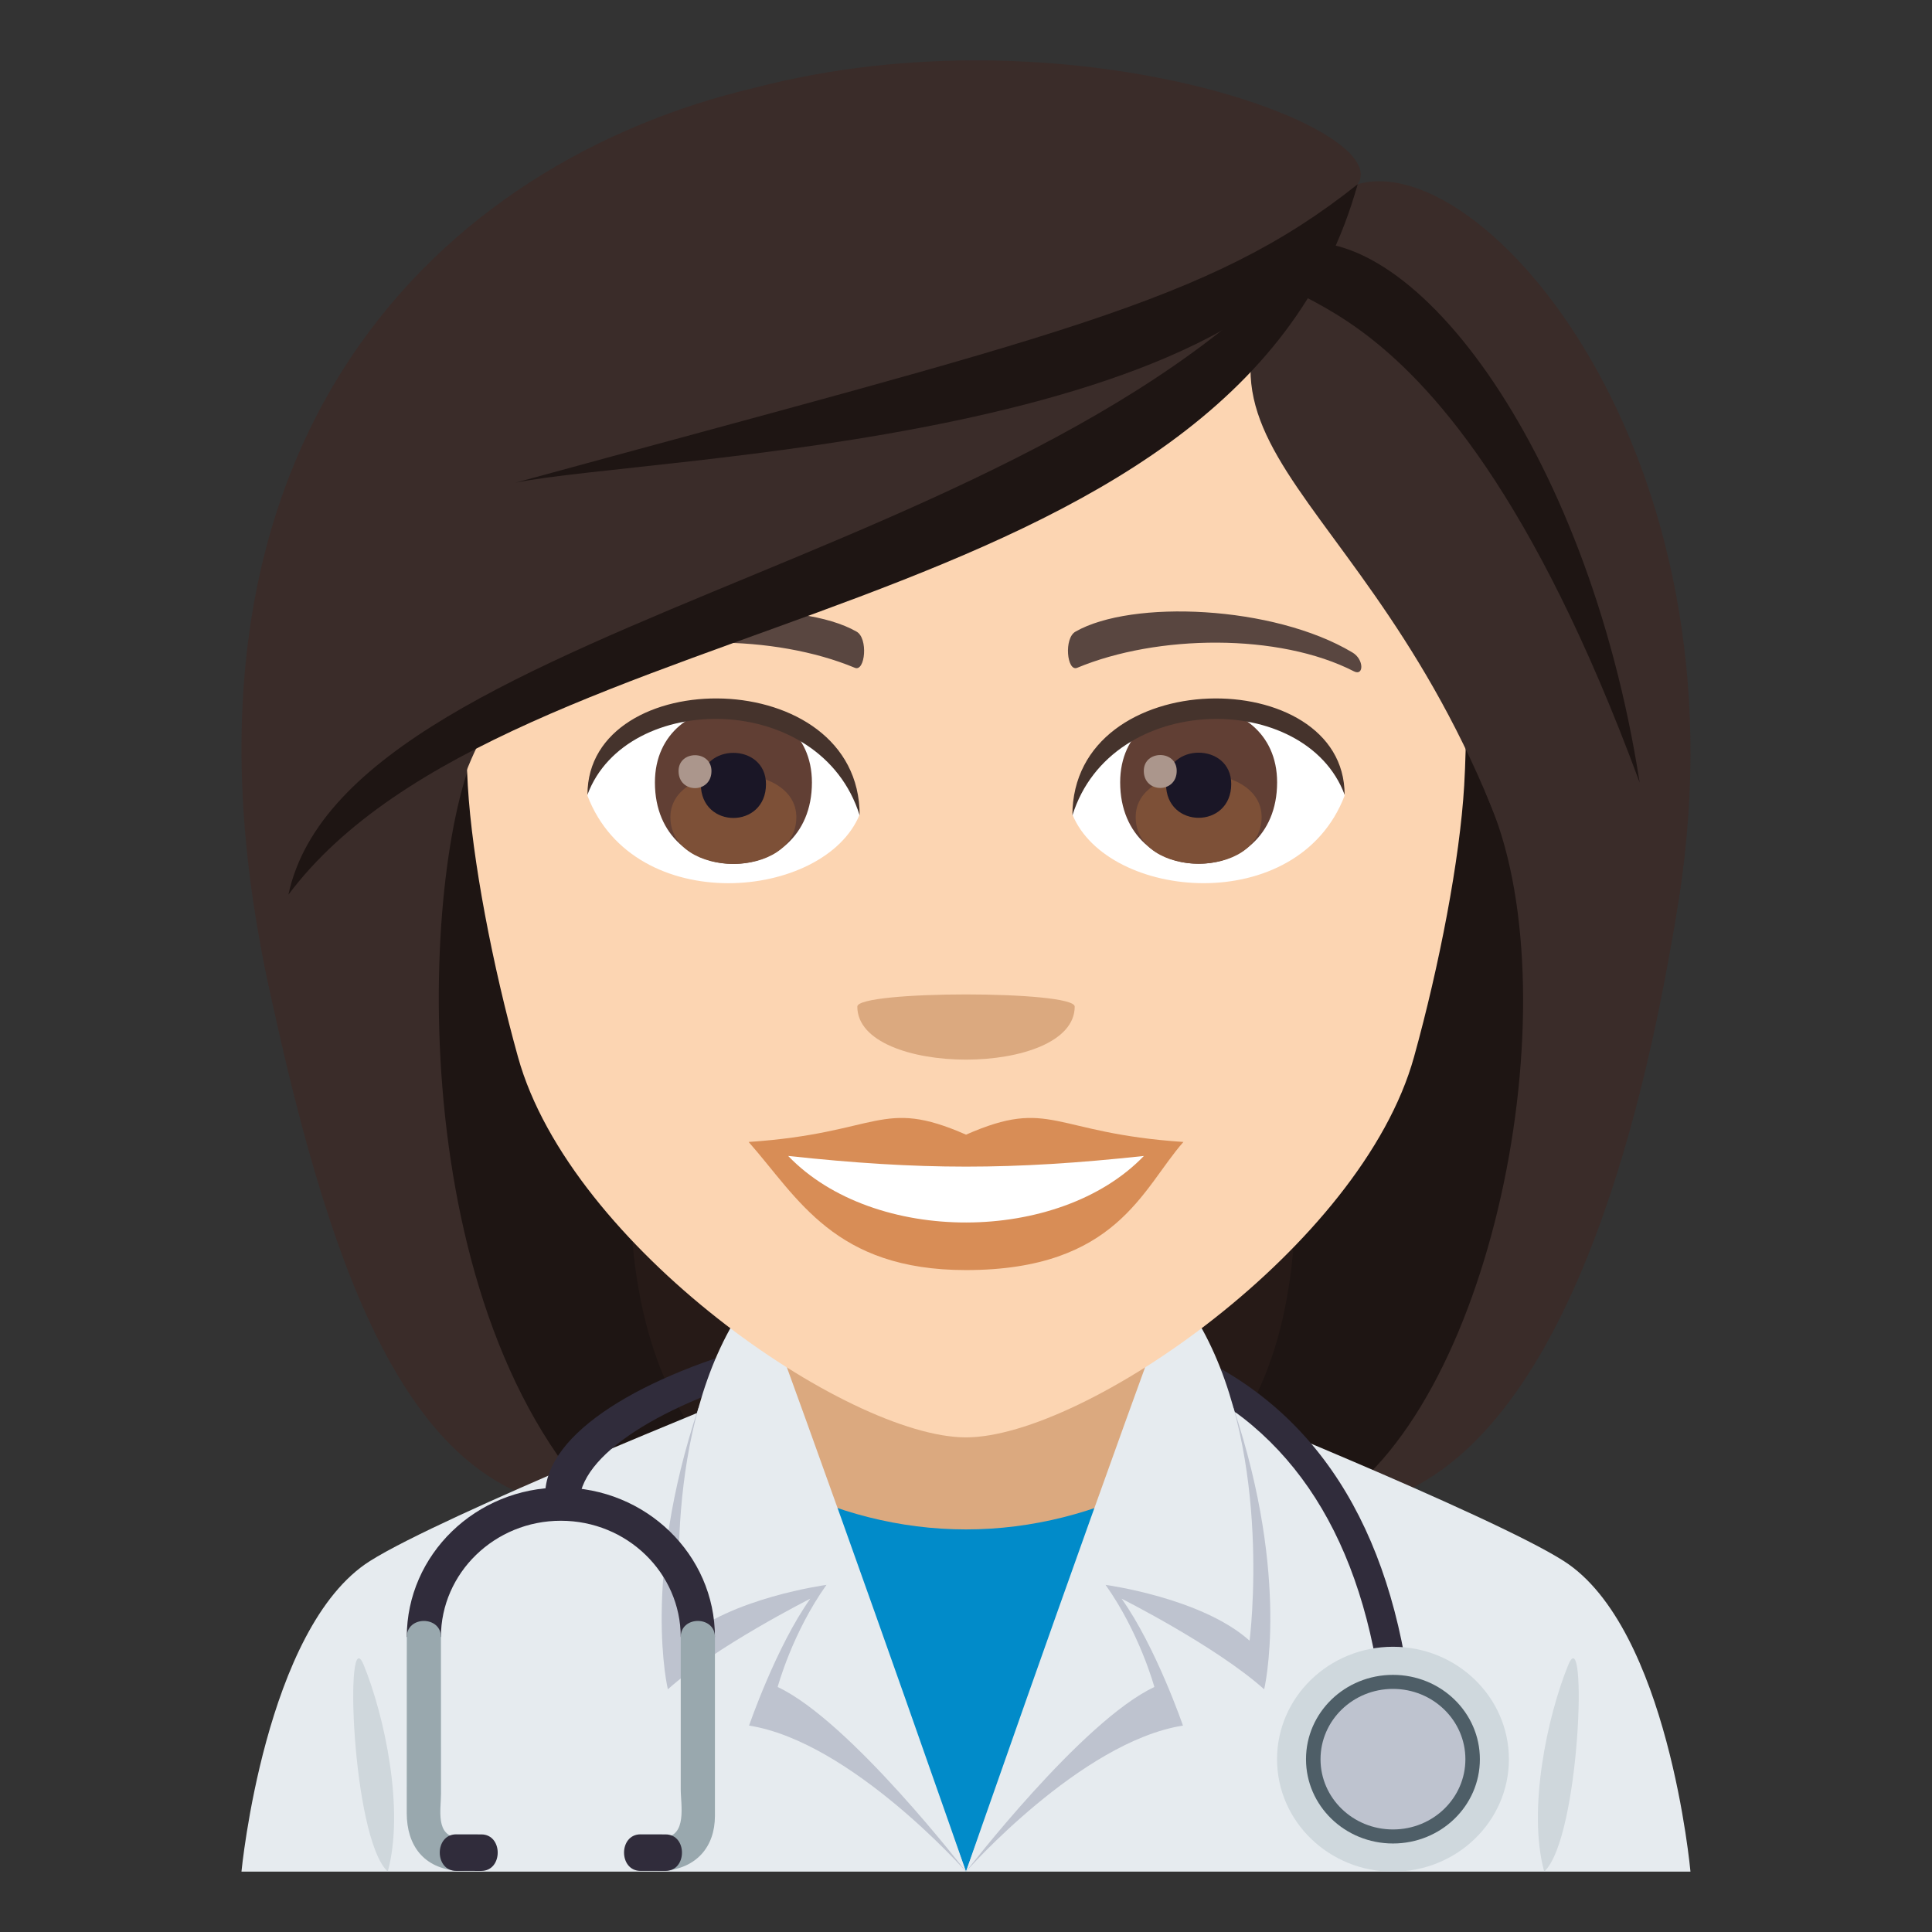 <?xml version="1.0" encoding="utf-8"?>
<!-- Generator: Adobe Illustrator 19.0.0, SVG Export Plug-In . SVG Version: 6.00 Build 0)  -->
<svg version="1.1" id="Layer_1" xmlns="http://www.w3.org/2000/svg" xmlns:xlink="http://www.w3.org/1999/xlink" x="0px" y="0px"
	 width="64px" height="64px" viewBox="0 0 64 64" enable-background="new 0 0 64 64" xml:space="preserve">
<rect x="0" y="0" width="64" height="64" fill="#333333" stroke="none"/>
<path fill="#261A17" d="M19.076,13.402C10.363,50.8,11.162,49.999,29.501,49.999C19.353,42.898,38.794,12.893,19.076,13.402z"/>
<path fill="#1E1513" d="M15.933,12.823c-6.357,28.413-0.873,35.709,3.998,37.176h5.582C12.453,40.797,32.869,12.264,15.933,12.823z"
	/>
<path fill="#261A17" d="M44.71,13.401c8.711,37.396,7.914,36.596-10.426,36.596C43.617,44.299,24.99,12.892,44.71,13.401z"/>
<path fill="#1E1513" d="M47.851,12.822c9.295,25.85-0.021,35.979-3.998,37.175h-5.58C51.333,41.547,30.917,12.263,47.851,12.822z"/>
<path fill="#3A2C29" d="M49.398,26.713c2.691,6.571,0.027,20.058-5.545,23.286c6.176,0,9.94-8.55,11.773-20.311
	C57.917,14.994,44.601,14.986,49.398,26.713z"/>
<path fill="#3A2C29" d="M8.849,32.415c2.25,10.614,5.019,17.584,11.082,17.584C13.173,43,13.968,28.238,15.888,24.565
	C25.681,18.738,5.044,14.463,8.849,32.415z"/>
<path fill="#E6EBEF" d="M12.257,51.71c2.398-1.517,12.361-5.525,12.361-5.525h14.84c0,0,9.953,3.999,12.34,5.523
	C55.269,53.916,55.999,62,55.999,62h-48C7.999,62,8.773,53.908,12.257,51.71"/>
<path fill="#CFD7DC" d="M12.845,62c0.559-2.036-0.1-5.136-0.795-6.842C11.404,53.568,11.646,60.881,12.845,62"/>
<path fill="#CFD7DC" d="M51.154,62c-0.557-2.036,0.098-5.136,0.795-6.842C52.595,53.568,52.351,60.881,51.154,62"/>
<path fill="#302C3B" d="M45.669,55.553c-0.846-5.353-3.422-8.813-7.662-10.287c-6.871-2.386-18.568,1.111-18.816,4.431l-1.133-0.165
	c0-4.15,13.053-7.649,20.273-5.143c4.598,1.598,7.387,5.306,8.289,11.023L45.669,55.553z"/>
<path fill="#CFD8DD" d="M46.144,54.551c2.119,0,3.84,1.669,3.84,3.726c0,2.057-1.721,3.724-3.84,3.724
	c-2.119,0-3.84-1.667-3.84-3.724C42.304,56.22,44.025,54.551,46.144,54.551"/>
<path fill="#4E5E67" d="M46.144,55.482c1.592,0,2.879,1.249,2.879,2.795c0,1.542-1.287,2.791-2.879,2.791s-2.881-1.249-2.881-2.791
	C43.263,56.731,44.552,55.482,46.144,55.482"/>
<path fill="#BEC3CF" d="M46.144,55.947c1.326,0,2.399,1.043,2.399,2.33c0,1.286-1.072,2.326-2.399,2.326
	c-1.326,0-2.4-1.04-2.4-2.326C43.744,56.99,44.818,55.947,46.144,55.947"/>
<rect x="25.033" y="42.444" fill="#DBA97F" width="13.932" height="9.811"/>
<path fill="#018BC9" d="M38.24,49.12c-1.914,0.981-4.033,1.544-6.24,1.544c-2.205,0-4.324-0.563-6.238-1.547L31.999,62L38.24,49.12z
	"/>
<path fill="#BEC3CF" d="M23.134,46.649c-1.891,5.683-1.01,9.311-1.01,9.311c1.592-1.426,4.719-3.001,4.719-3.002
	c-1.133,1.591-2.029,4.204-2.029,4.204C28.208,57.701,31.999,62,31.999,62S26.724,46.881,23.134,46.649z"/>
<path fill="#E6EBEF" d="M25.494,43.715c0,0-0.932-0.384-1.328,0.334c-2.34,4.268-1.561,10.301-1.561,10.301
	c1.592-1.425,4.771-1.847,4.773-1.849c-1.135,1.591-1.617,3.383-1.617,3.383C28.158,57.008,31.999,62,31.999,62
	S28.792,52.768,25.494,43.715z"/>
<path fill="#BEC3CF" d="M40.865,46.649c1.891,5.683,1.012,9.311,1.012,9.311c-1.592-1.426-4.721-3.001-4.723-3.002
	c1.135,1.591,2.033,4.204,2.033,4.204C35.79,57.701,31.999,62,31.999,62S37.275,46.881,40.865,46.649z"/>
<path fill="#E6EBEF" d="M38.505,43.715c0,0,0.934-0.384,1.33,0.334c2.338,4.268,1.559,10.301,1.559,10.301
	c-1.592-1.425-4.771-1.847-4.771-1.849c1.131,1.591,1.617,3.383,1.617,3.383c-2.4,1.124-6.24,6.116-6.24,6.116
	S35.206,52.768,38.505,43.715z"/>
<path fill="#302C3B" d="M23.683,54.228H22.55c-0.002-2.124-1.781-3.851-3.971-3.851c-2.189-0.001-3.971,1.728-3.973,3.851h-1.131
	c0-2.729,2.289-4.95,5.104-4.951C21.394,49.276,23.683,51.5,23.683,54.228"/>
<path fill="#99A8AE" d="M13.476,54.228l-0.002,5.837c0.002,1.057,0.549,1.828,1.701,1.909c0.732,0.053,0.725-1.049-0.002-1.101
	c-0.758-0.053-0.564-0.939-0.564-1.456l-0.002-5.189C14.609,53.519,13.474,53.519,13.476,54.228"/>
<path fill="#99A8AE" d="M22.55,54.228v5.031c-0.002,0.527,0.226,1.558-0.566,1.614c-0.727,0.052-0.73,1.153,0,1.101
	c1.084-0.076,1.699-0.793,1.699-1.821v-5.925C23.683,53.518,22.55,53.519,22.55,54.228"/>
<path fill="#302C3B" d="M15.941,61.977l-0.828-0.001c-0.727,0-0.727-1.212,0-1.211l0.828,0.002
	C16.669,60.764,16.669,61.976,15.941,61.977z"/>
<path fill="#302C3B" d="M22.046,61.976H21.22c-0.73,0-0.73-1.211-0.002-1.211l0.828,0.002
	C22.773,60.765,22.773,61.976,22.046,61.976z"/>
<path fill="#FCD5B2" d="M31.999,4.415c-11.609,0-17.201,9.455-16.502,21.611c0.143,2.443,0.822,5.969,1.662,8.988
	c1.74,6.278,10.928,12.601,14.84,12.601s13.1-6.322,14.842-12.601c0.838-3.019,1.518-6.545,1.662-8.988
	C49.201,13.87,43.611,4.415,31.999,4.415z"/>
<path fill="#D88D56" d="M32.001,37.587c-2.822-1.24-2.844-0.05-7.201,0.242c1.637,1.856,2.84,4.244,7.199,4.244
	c5.002,0,5.848-2.711,7.203-4.244C34.843,37.537,34.824,36.347,32.001,37.587z"/>
<path fill="#FFFFFF" d="M26.109,38.292c2.844,2.959,8.977,2.92,11.783,0.001C33.515,38.764,30.488,38.764,26.109,38.292z"/>
<path fill="#594640" d="M44.794,21.61c-2.615-1.56-7.307-1.75-9.164-0.688c-0.395,0.214-0.287,1.341,0.053,1.2
	c2.648-1.104,6.682-1.158,9.168,0.117C45.183,22.409,45.191,21.837,44.794,21.61z"/>
<path fill="#594640" d="M19.206,21.61c2.615-1.56,7.307-1.75,9.166-0.688c0.395,0.214,0.289,1.341-0.053,1.2
	c-2.648-1.104-6.68-1.159-9.168,0.117C18.818,22.409,18.812,21.837,19.206,21.61z"/>
<path fill="#DBA97F" d="M35.601,33.345c0,2.342-7.201,2.342-7.201,0C28.4,32.807,35.601,32.807,35.601,33.345z"/>
<path fill="#FFFFFF" d="M44.542,26.357c-1.553,4.06-7.861,3.464-9.018,0.623C36.402,22.415,43.689,22.024,44.542,26.357z"/>
<path fill="#613F34" d="M37.107,25.916c0,3.596,5.199,3.596,5.199,0C42.306,22.578,37.107,22.578,37.107,25.916z"/>
<path fill="#7D5037" d="M37.621,27.065c0,2.063,4.172,2.063,4.172,0C41.792,25.152,37.621,25.152,37.621,27.065z"/>
<path fill="#1A1626" d="M38.626,25.972c0,1.492,2.16,1.492,2.16,0C40.787,24.587,38.626,24.587,38.626,25.972z"/>
<path fill="#AB968C" d="M37.89,25.536c0,0.754,1.09,0.754,1.09,0C38.98,24.837,37.89,24.837,37.89,25.536z"/>
<path fill="#45332C" d="M44.542,26.326c0-4.361-9.018-4.361-9.018,0.69C36.812,22.871,43.255,22.871,44.542,26.326z"/>
<path fill="#FFFFFF" d="M19.46,26.357c1.551,4.06,7.861,3.466,9.018,0.623C27.603,22.415,20.314,22.024,19.46,26.357z"/>
<path fill="#613F34" d="M21.695,25.921c0,3.596,5.201,3.596,5.201,0C26.896,22.584,21.695,22.584,21.695,25.921z"/>
<path fill="#7D5037" d="M22.208,27.071c0,2.063,4.172,2.063,4.172,0C26.38,25.158,22.208,25.158,22.208,27.071z"/>
<path fill="#1A1626" d="M23.216,25.977c0,1.492,2.158,1.492,2.158,0C25.374,24.593,23.216,24.593,23.216,25.977z"/>
<path fill="#AB968C" d="M22.478,25.542c0,0.754,1.09,0.754,1.09,0C23.568,24.842,22.478,24.842,22.478,25.542z"/>
<path fill="#45332C" d="M19.46,26.326c0-4.361,9.018-4.361,9.018,0.688C27.191,22.87,20.747,22.87,19.46,26.326z"/>
<path fill="#3A2C29" d="M44.972,6.105c-8.139,8.342-0.371,8.881,4.426,20.607c2.691,6.571,4.395,14.736,6.228,2.976
	C57.917,14.994,49.109,4.878,44.972,6.105z"/>
<path fill="#3A2C29" d="M24.99,2.911C14.667,5.341,5.044,14.463,8.849,32.415c2.25,10.614,5.119-4.177,7.039-7.85
	c9.793-5.827,26.539-10.24,29.084-18.46C46.265,4.209,35.32,0.205,24.99,2.911z"/>
<path fill="#1E1513" d="M17.081,15.988c4.365-0.885,25.25-1.302,27.891-9.883C40.037,10.039,34.925,11.11,17.081,15.988z"/>
<path fill="#1E1513" d="M9.554,29.637c7.324-9.774,31.314-8.695,35.418-23.531C37.007,18.557,11.556,20.241,9.554,29.637z"/>
<path fill="#1E1513" d="M42.558,8.139c-1.889,2.977,4.678-1.398,11.758,17.785C52.57,14.71,46.589,6.987,42.558,8.139z"/>
</svg>
